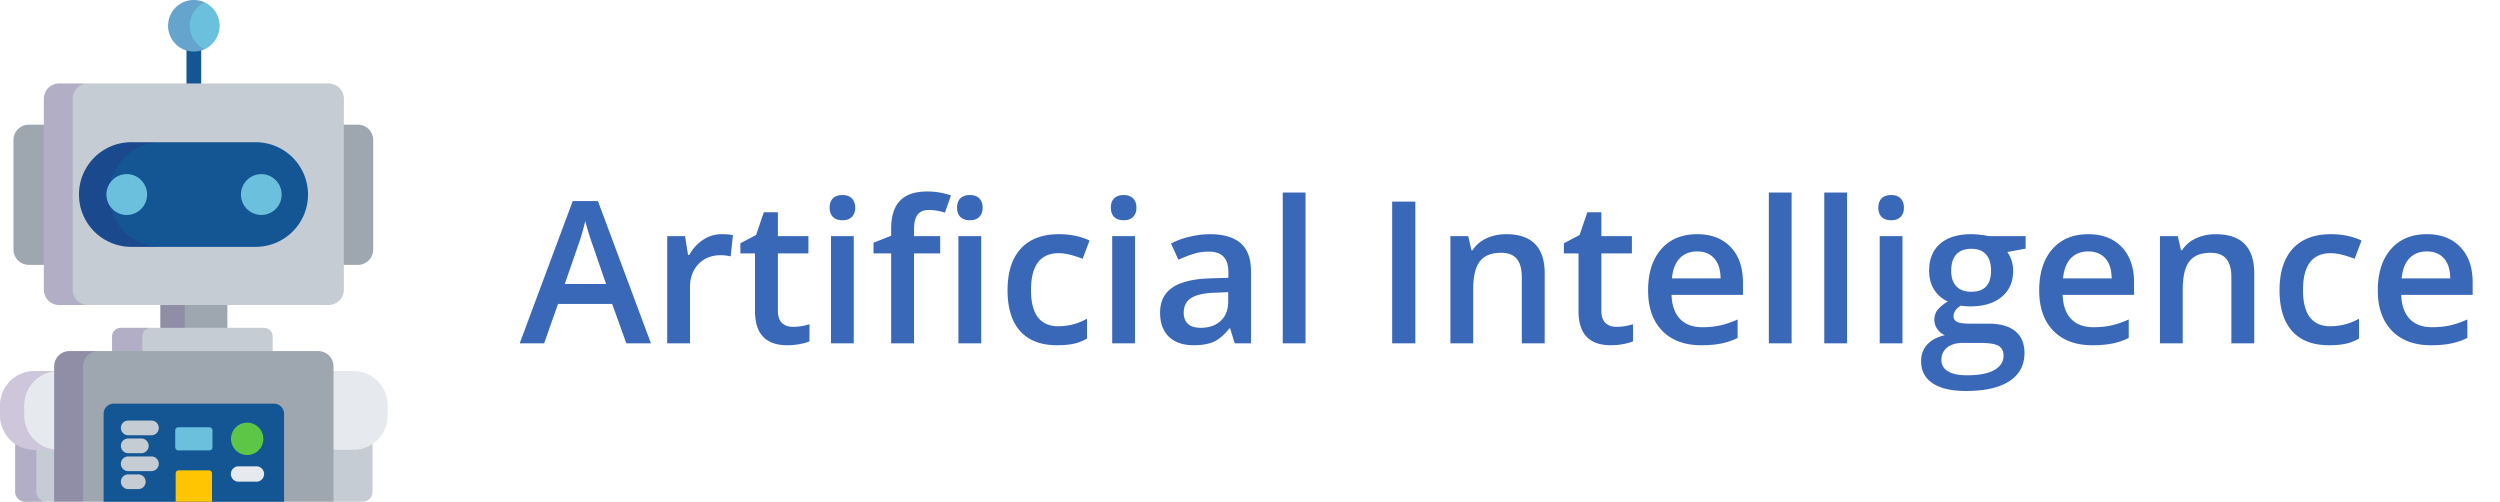 <svg width="284" height="57" fill="none" xmlns="http://www.w3.org/2000/svg"><path d="M22.02 5.742c-.29 0-.57-.044-.835-.126v3.98h1.67v-3.98a2.802 2.802 0 0 1-.835.126Z" fill="#135693"/><path d="M22.02 5.854a2.927 2.927 0 1 0 0-5.854 2.927 2.927 0 0 0 0 5.854Z" fill="#6BC1DD"/><path opacity=".15" d="M21.557 2.927c0-1.176.694-2.19 1.695-2.655a2.927 2.927 0 1 0 0 5.31 2.926 2.926 0 0 1-1.695-2.655Z" fill="#440075"/><path d="M40.676 14.164H38.95v15.922h1.726c.946 0 1.72-.774 1.72-1.72V15.883c0-.946-.774-1.72-1.72-1.72ZM5.09 14.164H3.25c-.946 0-1.72.774-1.72 1.72v12.482c0 .946.774 1.72 1.72 1.72h1.84V14.164Z" fill="#9EA7AF"/><path d="M6.263 50.916H3.9a3.88 3.88 0 0 1-2.179-.665v5.602c0 .631.516 1.147 1.147 1.147h3.396v-6.084ZM40.141 50.916h-2.364V57h3.396a1.15 1.15 0 0 0 1.147-1.147v-5.602a3.883 3.883 0 0 1-2.179.665Z" fill="#C5CCD3"/><path opacity=".15" d="M4.129 55.853v-4.937h-.23a3.881 3.881 0 0 1-2.179-.665v5.602c0 .63.516 1.147 1.147 1.147h2.409a1.15 1.15 0 0 1-1.147-1.147Z" fill="#440075"/><path d="M6.264 42.149H3.899A3.9 3.9 0 0 0 0 46.049v1.146a3.9 3.9 0 0 0 3.9 3.9h2.363v-8.946ZM40.141 42.148h-2.364v8.945h2.364a3.9 3.9 0 0 0 3.9-3.899v-1.147a3.9 3.9 0 0 0-3.9-3.9Z" fill="#E6E9ED"/><path opacity=".15" d="M2.753 47.194v-1.147a3.9 3.9 0 0 1 3.899-3.9H3.899A3.9 3.9 0 0 0 0 46.048v1.147a3.9 3.9 0 0 0 3.9 3.9h2.752a3.9 3.9 0 0 1-3.9-3.9Z" fill="#440075"/><path d="M25.828 34.517h-7.614v2.845h7.614v-2.845Z" fill="#9EA7AF"/><path opacity=".15" d="M20.988 34.517h-2.774v2.845h2.774v-2.845Z" fill="#440075"/><path d="M30.976 40.078v-1.85a.992.992 0 0 0-.989-.99H13.72a.992.992 0 0 0-.99.99v1.85h18.246Z" fill="#C5CCD3"/><path opacity=".15" d="M16.16 40.078v-1.85c0-.545.446-.99.99-.99h-3.43a.992.992 0 0 0-.99.99v1.85h3.43Z" fill="#440075"/><path d="M36.168 39.883H7.873c-.947 0-1.72.774-1.72 1.72V57h31.735V41.603c0-.946-.774-1.72-1.72-1.72Z" fill="#9EA7AF"/><path opacity=".15" d="M11.158 39.883H7.873c-.947 0-1.72.774-1.72 1.72V57h3.284V41.603c0-.946.774-1.72 1.72-1.72Z" fill="#440075"/><path d="M39.061 32.93c0 .946-.774 1.72-1.72 1.72H6.7c-.946 0-1.72-.774-1.72-1.72V11.204c0-.947.774-1.72 1.72-1.72h30.642c.946 0 1.72.773 1.72 1.72v21.724Z" fill="#C5CCD3"/><path opacity=".15" d="M8.258 32.93V11.204c0-.947.774-1.72 1.72-1.72H6.699c-.946 0-1.72.773-1.72 1.72v21.724c0 .947.774 1.72 1.72 1.72h3.279c-.946 0-1.72-.773-1.72-1.72Z" fill="#440075"/><path d="M34.99 22.1a5.942 5.942 0 0 1-5.942 5.941H14.992a5.942 5.942 0 1 1 0-11.883h14.056a5.942 5.942 0 0 1 5.942 5.941Z" fill="#135693"/><path opacity=".15" d="M12.386 22.1a5.942 5.942 0 0 1 5.942-5.942h-3.336a5.942 5.942 0 1 0 0 11.883h3.336a5.942 5.942 0 0 1-5.942-5.942Z" fill="#440075"/><path d="M14.399 24.42a2.315 2.315 0 0 0 2.31-2.32 2.315 2.315 0 0 0-2.31-2.32 2.315 2.315 0 0 0-2.31 2.32 2.315 2.315 0 0 0 2.31 2.32ZM29.686 24.42a2.315 2.315 0 0 0 2.31-2.32 2.315 2.315 0 0 0-2.31-2.32 2.315 2.315 0 0 0-2.31 2.32 2.315 2.315 0 0 0 2.31 2.32Z" fill="#6BC1DD"/><path d="M32.27 57v-9.998a1.15 1.15 0 0 0-1.147-1.147H12.917a1.15 1.15 0 0 0-1.147 1.147V57h20.5Z" fill="#135693"/><path d="M24.084 57v-3.225a.345.345 0 0 0-.343-.344H20.3a.345.345 0 0 0-.344.344V57h4.128Z" fill="#FFC502"/><path d="M17.203 49.444h-2.637a.835.835 0 1 1 0-1.67h2.637a.835.835 0 1 1 0 1.67ZM16.056 51.483h-1.49a.835.835 0 1 1 0-1.67h1.49a.835.835 0 1 1 0 1.67ZM17.203 53.521h-2.638a.835.835 0 0 1 0-1.67h2.638a.835.835 0 1 1 0 1.67ZM15.712 55.56h-1.147a.835.835 0 1 1 0-1.67h1.147a.835.835 0 0 1 0 1.67Z" fill="#C5CCD3"/><path d="M29.096 54.72H27.06a.875.875 0 0 1 0-1.748h2.036a.875.875 0 1 1 0 1.749Z" fill="#E6E9ED"/><path d="M28.079 51.69a1.837 1.837 0 1 0 0-3.674 1.837 1.837 0 0 0 0 3.674Z" fill="#5DC647"/><path d="M24.135 50.813a.353.353 0 0 1-.352.353h-3.526a.353.353 0 0 1-.352-.353v-1.922c0-.194.159-.352.352-.352h3.526c.194 0 .352.158.352.352v1.922Z" fill="#6BC1DD"/><path d="m71.15 39-1.608-4.47H63.39L61.814 39H59.04l6.022-16.16h2.862L73.946 39H71.15Zm-2.301-6.737L67.34 27.88a33.1 33.1 0 0 1-.859-2.774c-.198.903-.488 1.89-.87 2.962l-1.453 4.194h4.69Zm13.122-5.659c.521 0 .95.037 1.288.11l-.253 2.411a4.887 4.887 0 0 0-1.145-.132c-1.035 0-1.875.338-2.521 1.013-.639.675-.958 1.552-.958 2.631V39h-2.587V26.825h2.026l.341 2.146h.132a4.844 4.844 0 0 1 1.574-1.728 3.781 3.781 0 0 1 2.103-.639Zm8.091 10.525c.632 0 1.263-.1 1.894-.298v1.949c-.287.125-.657.227-1.112.308a7.234 7.234 0 0 1-1.398.132c-2.451 0-3.677-1.291-3.677-3.875v-6.56h-1.662v-1.146l1.783-.947.88-2.576h1.597v2.709h3.468v1.96h-3.468V35.3c0 .624.154 1.086.462 1.387.316.294.727.44 1.233.44ZM96.987 39H94.4V26.825h2.587V39Zm-2.741-15.4c0-.463.124-.82.374-1.069.257-.25.62-.374 1.09-.374.455 0 .807.125 1.056.374.257.25.386.606.386 1.068 0 .44-.129.789-.386 1.046-.249.25-.601.374-1.056.374-.47 0-.833-.125-1.09-.374-.25-.257-.374-.606-.374-1.046Zm12.56 5.184h-2.972V39h-2.598V28.784h-2.004v-1.21l2.004-.794v-.792c0-1.439.338-2.503 1.013-3.192.675-.698 1.706-1.046 3.093-1.046.91 0 1.806.15 2.686.451l-.682 1.96a5.969 5.969 0 0 0-1.828-.309c-.587 0-1.016.184-1.288.55-.264.36-.396.903-.396 1.63v.793h2.972v1.96ZM111.463 39h-2.587V26.825h2.587V39Zm-2.741-15.4c0-.463.125-.82.374-1.069.257-.25.62-.374 1.09-.374.455 0 .807.125 1.057.374.257.25.385.606.385 1.068 0 .44-.128.789-.385 1.046-.25.25-.602.374-1.057.374-.47 0-.833-.125-1.09-.374-.249-.257-.374-.606-.374-1.046Zm11.372 15.62c-1.843 0-3.244-.536-4.206-1.607-.954-1.079-1.431-2.624-1.431-4.635 0-2.047.499-3.622 1.497-4.722 1.006-1.101 2.455-1.652 4.349-1.652 1.284 0 2.44.239 3.467.716l-.781 2.08c-1.094-.425-1.996-.638-2.708-.638-2.107 0-3.16 1.398-3.16 4.194 0 1.365.261 2.393.782 3.083.528.682 1.299 1.023 2.312 1.023a6.614 6.614 0 0 0 3.269-.858v2.257a5.101 5.101 0 0 1-1.486.583c-.521.117-1.156.176-1.904.176Zm8.839-.22h-2.587V26.825h2.587V39Zm-2.741-15.4c0-.463.125-.82.375-1.069.256-.25.62-.374 1.089-.374.455 0 .808.125 1.057.374.257.25.386.606.386 1.068 0 .44-.129.789-.386 1.046-.249.25-.602.374-1.057.374-.469 0-.833-.125-1.089-.374-.25-.257-.375-.606-.375-1.046ZM140.261 39l-.517-1.695h-.088c-.587.74-1.178 1.247-1.773 1.519-.594.264-1.357.396-2.289.396-1.197 0-2.132-.323-2.808-.969-.667-.645-1.001-1.56-1.001-2.74 0-1.256.466-2.202 1.398-2.84.932-.64 2.352-.988 4.26-1.047l2.103-.066v-.65c0-.777-.184-1.357-.551-1.739-.359-.389-.921-.583-1.684-.583-.624 0-1.222.092-1.795.275-.572.184-1.122.4-1.651.65l-.836-1.85a8.838 8.838 0 0 1 2.168-.781 9.798 9.798 0 0 1 2.224-.276c1.548 0 2.715.338 3.501 1.013.792.675 1.189 1.736 1.189 3.182V39h-1.85Zm-3.853-1.761c.94 0 1.692-.26 2.257-.782.572-.528.859-1.266.859-2.213v-1.056l-1.564.066c-1.218.044-2.106.25-2.664.616-.55.36-.825.914-.825 1.662 0 .543.161.965.484 1.266.323.294.807.44 1.453.44Zm11.9 1.761h-2.587V21.87h2.587V39Zm9.842 0V22.905h2.631V39h-2.631Zm17.327 0h-2.598v-7.486c0-.94-.19-1.64-.572-2.102-.374-.463-.972-.694-1.794-.694-1.094 0-1.894.323-2.4.969-.507.646-.76 1.728-.76 3.247V39h-2.587V26.825h2.026l.363 1.596h.132c.367-.58.888-1.028 1.563-1.343.675-.316 1.424-.474 2.246-.474 2.921 0 4.381 1.487 4.381 4.459V39Zm8.136-1.871c.631 0 1.262-.1 1.893-.298v1.949c-.286.125-.657.227-1.112.308a7.224 7.224 0 0 1-1.398.132c-2.451 0-3.677-1.291-3.677-3.875v-6.56h-1.662v-1.146l1.783-.947.881-2.576h1.596v2.709h3.468v1.96h-3.468V35.3c0 .624.155 1.086.463 1.387.315.294.726.44 1.233.44Zm9.654 2.091c-1.893 0-3.376-.55-4.447-1.651-1.064-1.108-1.596-2.631-1.596-4.569 0-1.988.495-3.552 1.486-4.69.99-1.137 2.352-1.706 4.084-1.706 1.607 0 2.877.488 3.809 1.465.932.976 1.398 2.319 1.398 4.029v1.398h-8.113c.036 1.181.356 2.091.957 2.73.602.631 1.45.947 2.543.947.72 0 1.387-.067 2.004-.199a10.76 10.76 0 0 0 2.003-.682v2.102c-.631.301-1.269.514-1.915.639-.646.125-1.383.187-2.213.187Zm-.473-10.656c-.822 0-1.483.26-1.982.782-.491.52-.785 1.28-.88 2.278h5.526c-.015-1.005-.257-1.765-.727-2.278-.469-.521-1.115-.782-1.937-.782ZM203.527 39h-2.587V21.87h2.587V39Zm6.297 0h-2.587V21.87h2.587V39Zm6.297 0h-2.587V26.825h2.587V39Zm-2.741-15.4c0-.463.125-.82.374-1.069.257-.25.62-.374 1.09-.374.455 0 .807.125 1.057.374.257.25.385.606.385 1.068 0 .44-.128.789-.385 1.046-.25.25-.602.374-1.057.374-.47 0-.833-.125-1.09-.374-.249-.257-.374-.606-.374-1.046Zm16.733 3.225v1.42l-2.081.385c.191.257.349.572.473.947.125.374.188.77.188 1.189 0 1.255-.433 2.242-1.299 2.96-.866.72-2.059 1.08-3.578 1.08-.389 0-.741-.03-1.057-.088-.558.345-.837.748-.837 1.21 0 .28.129.489.386.628.264.14.745.21 1.442.21h2.124c1.343 0 2.364.285 3.061.858.697.572 1.046 1.398 1.046 2.477 0 1.38-.569 2.444-1.707 3.192-1.137.749-2.781 1.123-4.932 1.123-1.658 0-2.924-.293-3.797-.88-.874-.588-1.31-1.424-1.31-2.51 0-.749.234-1.38.704-1.894.477-.506 1.141-.859 1.993-1.057a1.989 1.989 0 0 1-.859-.704 1.84 1.84 0 0 1-.33-1.035c0-.455.128-.84.385-1.156.257-.316.638-.627 1.145-.936a3.431 3.431 0 0 1-1.541-1.32c-.389-.617-.584-1.336-.584-2.158 0-1.321.415-2.345 1.244-3.072.837-.726 2.026-1.09 3.567-1.09.345 0 .705.026 1.079.078.381.044.668.091.858.143h4.217Zm-9.567 14.069c0 .557.25.987.749 1.288.506.3 1.215.45 2.125.45 1.409 0 2.458-.201 3.148-.605.69-.403 1.035-.94 1.035-1.607 0-.528-.191-.906-.573-1.134-.374-.22-1.075-.33-2.102-.33h-1.96c-.741 0-1.332.172-1.772.517-.433.353-.65.826-.65 1.42Zm1.112-10.128c0 .763.195 1.35.584 1.761.396.411.961.617 1.695.617 1.497 0 2.246-.8 2.246-2.4 0-.793-.187-1.402-.562-1.828-.367-.433-.928-.65-1.684-.65-.749 0-1.317.214-1.706.64-.382.425-.573 1.045-.573 1.86Zm16.04 8.454c-1.894 0-3.376-.55-4.448-1.651-1.064-1.108-1.596-2.631-1.596-4.569 0-1.988.495-3.552 1.486-4.69.991-1.137 2.352-1.706 4.084-1.706 1.607 0 2.877.488 3.809 1.465.932.976 1.398 2.319 1.398 4.029v1.398h-8.113c.037 1.181.356 2.091.958 2.73.602.631 1.449.947 2.543.947.719 0 1.387-.067 2.003-.199.624-.139 1.292-.366 2.004-.682v2.102a7.94 7.94 0 0 1-1.916.639c-.646.125-1.383.187-2.212.187Zm-.474-10.656c-.822 0-1.482.26-1.981.782-.492.52-.786 1.28-.881 2.278h5.526c-.014-1.005-.257-1.765-.726-2.278-.47-.521-1.116-.782-1.938-.782ZM256.082 39h-2.598v-7.486c0-.94-.191-1.64-.573-2.102-.374-.463-.972-.694-1.794-.694-1.094 0-1.893.323-2.4.969-.506.646-.759 1.728-.759 3.247V39h-2.587V26.825h2.025l.363 1.596h.132c.367-.58.889-1.028 1.564-1.343.675-.316 1.423-.474 2.245-.474 2.921 0 4.382 1.487 4.382 4.459V39Zm8.509.22c-1.842 0-3.243-.536-4.205-1.607-.954-1.079-1.431-2.624-1.431-4.635 0-2.047.499-3.622 1.497-4.722 1.006-1.101 2.455-1.652 4.349-1.652 1.284 0 2.44.239 3.467.716l-.781 2.08c-1.094-.425-1.997-.638-2.708-.638-2.107 0-3.16 1.398-3.16 4.194 0 1.365.261 2.393.782 3.083.528.682 1.299 1.023 2.312 1.023a6.614 6.614 0 0 0 3.269-.858v2.257a5.101 5.101 0 0 1-1.486.583c-.521.117-1.156.176-1.905.176Zm11.57 0c-1.893 0-3.376-.55-4.447-1.651-1.064-1.108-1.596-2.631-1.596-4.569 0-1.988.495-3.552 1.486-4.69.991-1.137 2.352-1.706 4.084-1.706 1.607 0 2.877.488 3.809 1.465.932.976 1.398 2.319 1.398 4.029v1.398h-8.113c.036 1.181.356 2.091.958 2.73.601.631 1.449.947 2.542.947.72 0 1.388-.067 2.004-.199.624-.139 1.292-.366 2.004-.682v2.102c-.632.301-1.27.514-1.916.639-.646.125-1.383.187-2.213.187Zm-.473-10.656c-.822 0-1.482.26-1.982.782-.491.52-.785 1.28-.88 2.278h5.526c-.015-1.005-.257-1.765-.726-2.278-.47-.521-1.116-.782-1.938-.782Z" fill="#3A68B8"/></svg>